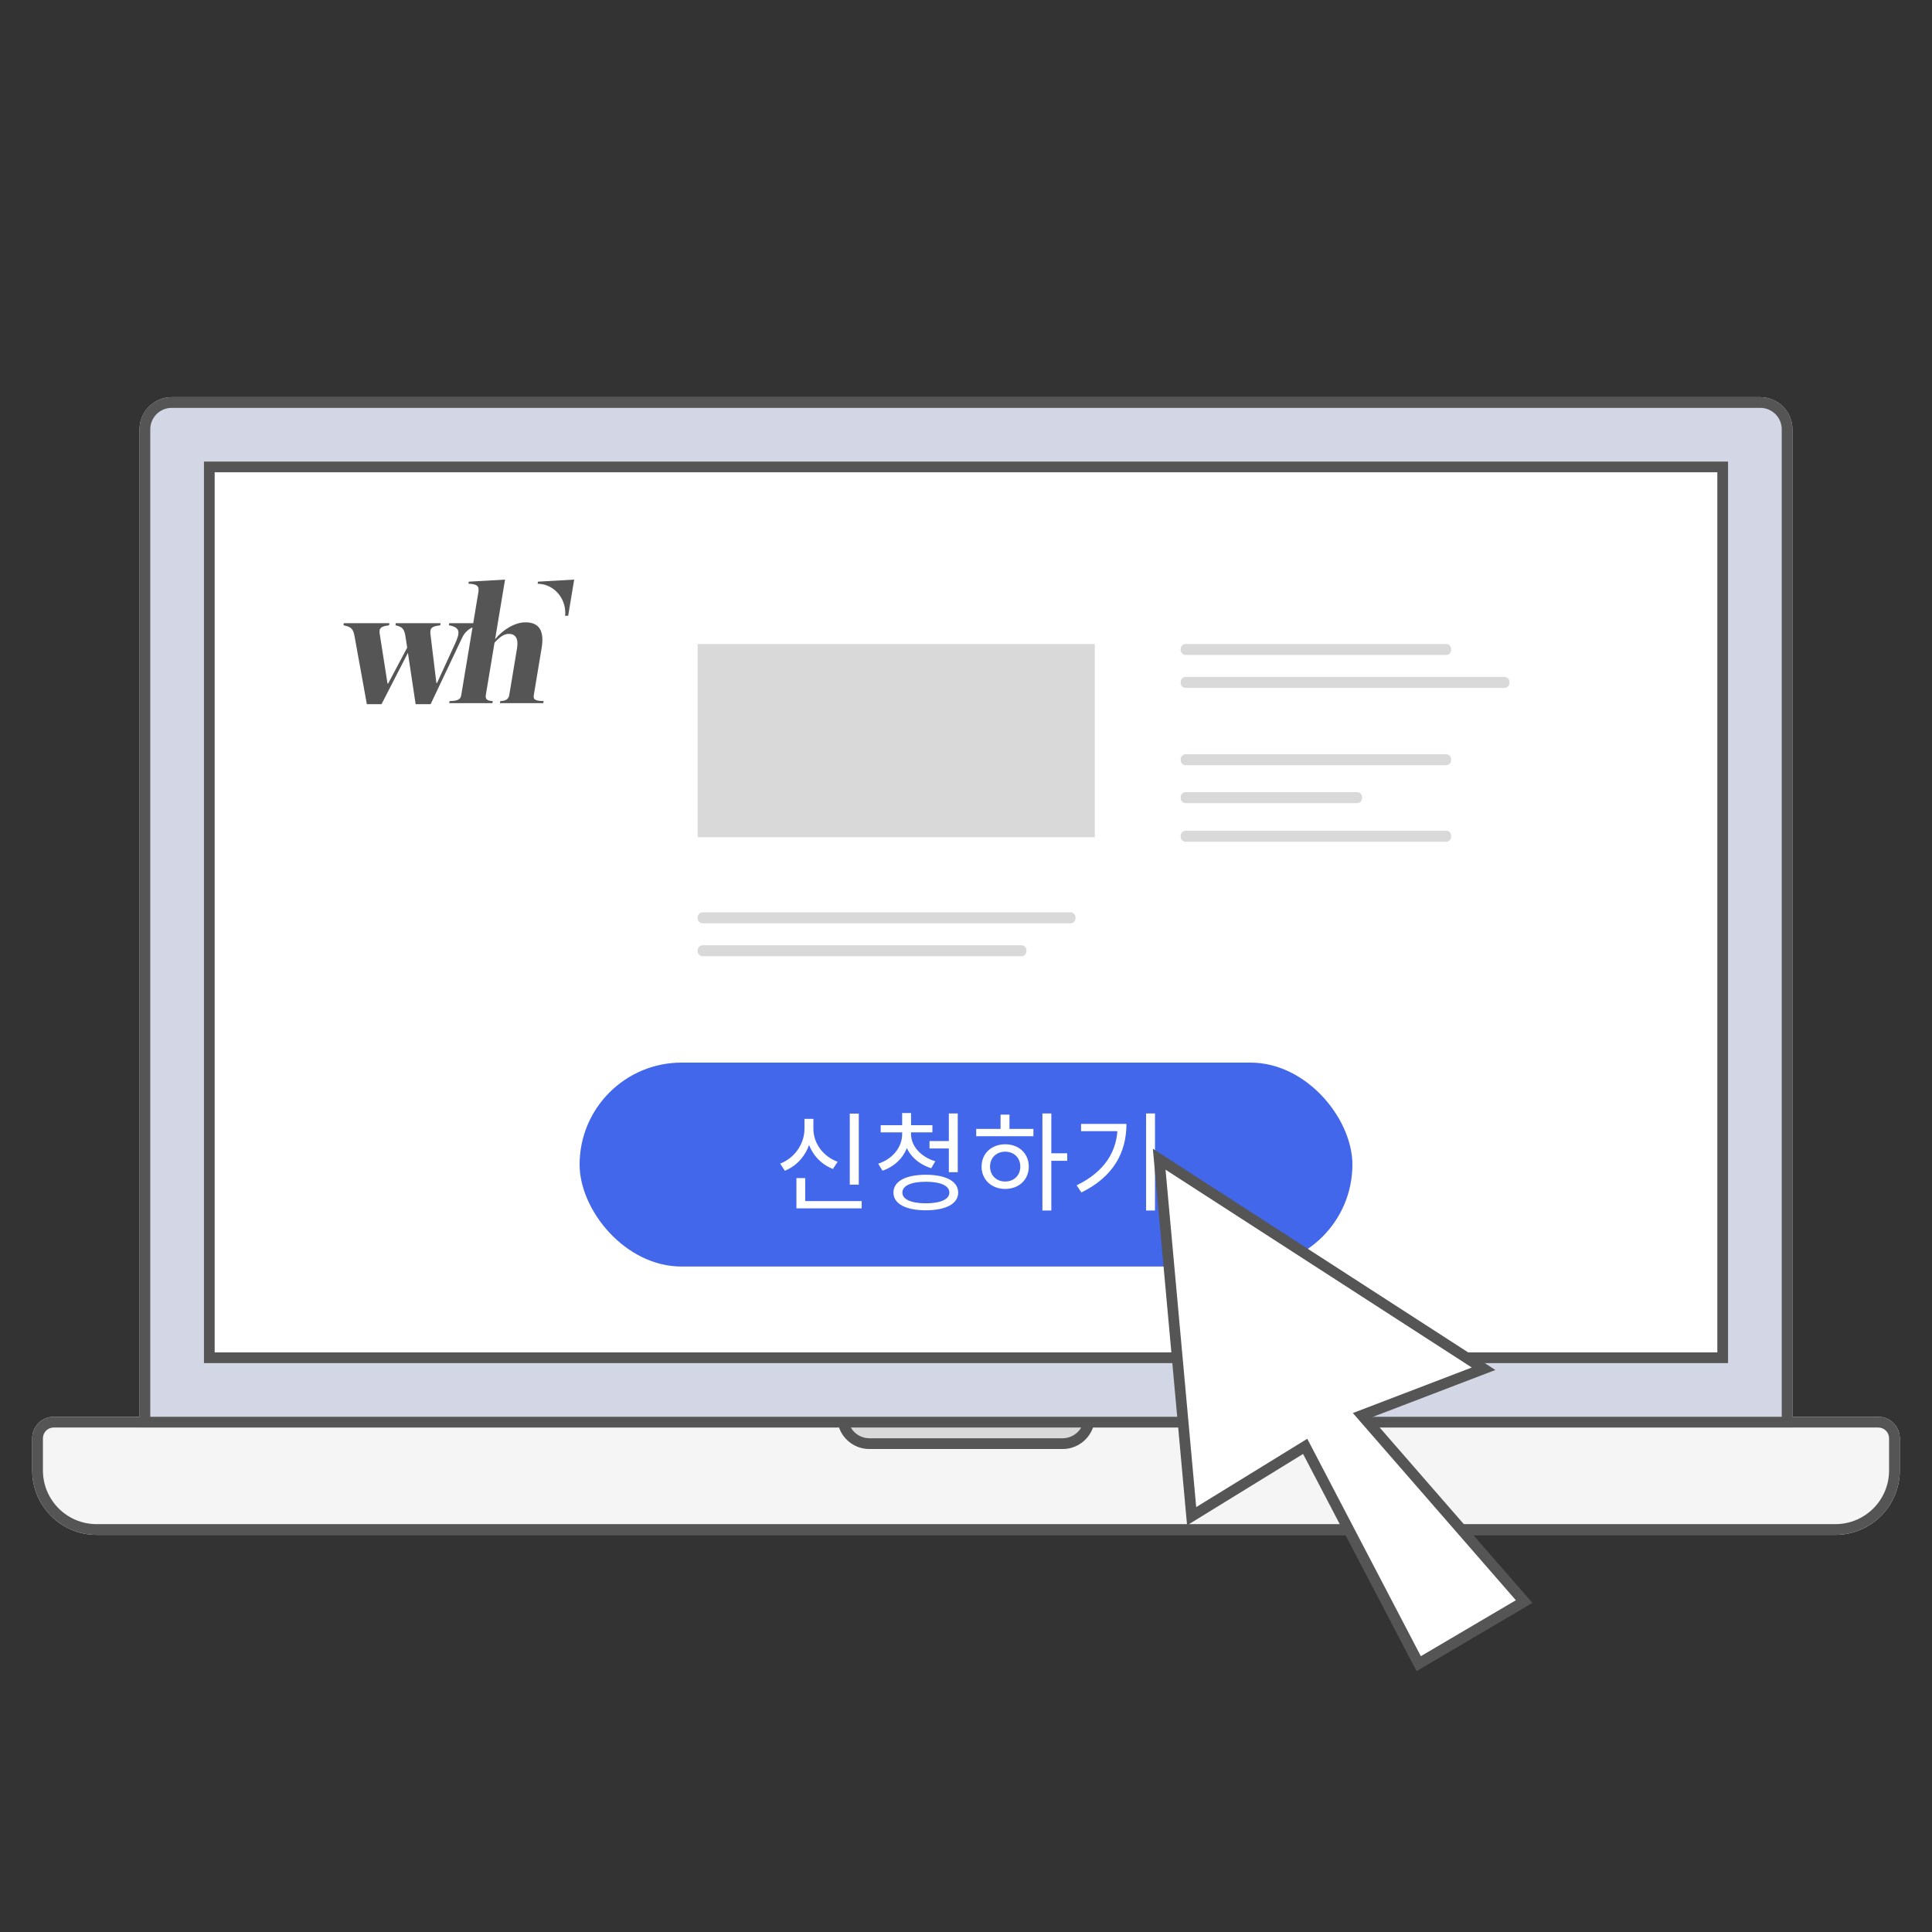 <svg width="180" height="180" viewBox="0 0 180 180" fill="none" xmlns="http://www.w3.org/2000/svg">
<rect x="0" y="0" width="180" height="180" fill="#333333" stroke="none"/>
<path d="M3 134C3 132.895 3.895 132 5 132H175C176.105 132 177 132.895 177 134V137C177 140.314 174.314 143 171 143H9C5.686 143 3 140.314 3 137V134Z" fill="#F5F5F5"/>
<path d="M78 132H102C102 133.657 100.657 135 99 135H81C79.343 135 78 133.657 78 132Z" fill="#D9D9D9"/>
<path d="M13 40C13 38.343 14.343 37 16 37H164C165.657 37 167 38.343 167 40V133H13V40Z" fill="#D3D6E4"/>
<path d="M19 43H161V127H19V43Z" fill="white"/>
<path fill-rule="evenodd" clip-rule="evenodd" d="M19 127V43H161V127H19ZM20 44H160V126H20V44Z" fill="#555555"/>
<path fill-rule="evenodd" clip-rule="evenodd" d="M13 40V132H5C3.895 132 3 132.895 3 134V137C3 140.314 5.686 143 9 143H171C174.314 143 177 140.314 177 137V134C177 132.895 176.105 132 175 132H167V40C167 38.343 165.657 37 164 37H16C14.343 37 13 38.343 13 40ZM164 38H16C14.895 38 14 38.895 14 40V132H166V40C166 38.895 165.105 38 164 38ZM175 133H101.829C101.417 134.165 100.306 135 99 135H81C79.694 135 78.582 134.165 78.171 133H5C4.448 133 4 133.448 4 134V137C4 139.761 6.239 142 9 142H171C173.761 142 176 139.761 176 137V134C176 133.448 175.552 133 175 133ZM99 134C99.74 134 100.387 133.598 100.732 133H79.268C79.613 133.598 80.26 134 81 134H99Z" fill="#555555"/>
<path d="M50.12 54.193L53.495 54L52.934 57.369H52.65C52.651 57.331 52.654 57.293 52.658 57.256C52.662 57.21 52.667 57.164 52.667 57.115C52.667 55.758 51.73 54.639 50.505 54.424C50.4 54.406 50.293 54.395 50.184 54.39C50.168 54.389 50.153 54.387 50.139 54.385C50.122 54.382 50.106 54.38 50.089 54.38L50.12 54.193Z" fill="#555555"/>
<path d="M41.886 65.317C42.719 65.302 42.909 65.141 42.974 64.756L44.024 58.449C43.633 58.629 43.291 58.929 43.075 59.377L40.121 65.608H38.724L38.005 60.822L35.545 65.608H34.178L33.025 59.233C32.891 58.525 32.659 58.398 32 58.254L32.033 58.061H36.282L36.25 58.254C35.687 58.333 35.418 58.43 35.366 58.736C35.353 58.816 35.361 58.945 35.375 59.04L36.103 63.681H36.163L37.937 60.341L37.765 59.233C37.647 58.511 37.413 58.398 36.842 58.254L36.875 58.061H41.051L41.018 58.254C40.426 58.333 40.157 58.43 40.103 58.751C40.089 58.832 40.088 58.928 40.099 59.04L40.657 63.632H40.717L42.419 59.923C42.607 59.507 42.682 59.233 42.7 59.12C42.784 58.622 42.527 58.382 41.82 58.254L41.853 58.061H44.089L44.57 55.171C44.651 54.69 44.55 54.401 43.645 54.384L43.678 54.193L47.053 54L46.128 59.553C46.91 58.608 48.009 57.981 48.959 57.981C50.282 57.981 50.719 58.833 50.463 60.373L49.734 64.756C49.67 65.141 49.792 65.302 50.65 65.317L50.618 65.511H46.578L46.61 65.317C47.132 65.302 47.381 65.141 47.446 64.756L48.173 60.388C48.312 59.553 48.068 59.056 47.4 59.056C46.938 59.056 46.529 59.377 46.074 59.876L45.262 64.756C45.198 65.141 45.394 65.302 45.911 65.317L45.879 65.511H41.853L41.886 65.317Z" fill="#555555"/>
<path d="M50.089 54.384C50.125 54.385 50.151 54.388 50.185 54.391C50.152 54.389 50.122 54.38 50.09 54.38L50.089 54.384Z" fill="#555555"/>
<path d="M110.468 61.024H134.733C134.991 61.024 135.201 60.813 135.201 60.556V60.468C135.201 60.21 134.991 60 134.733 60H110.468C110.211 60 110 60.21 110 60.468V60.556C110 60.813 110.211 61.024 110.468 61.024Z" fill="#D9D9D9"/>
<path d="M140.163 64.09H110.469C110.211 64.09 110.001 63.879 110.001 63.622V63.534C110.001 63.276 110.211 63.066 110.469 63.066H140.163C140.421 63.066 140.631 63.276 140.631 63.534V63.622C140.631 63.879 140.421 64.09 140.163 64.09Z" fill="#D9D9D9"/>
<path d="M110.468 71.292H134.733C134.991 71.292 135.201 71.081 135.201 70.824V70.736C135.201 70.478 134.991 70.268 134.733 70.268H110.468C110.211 70.268 110 70.478 110 70.736V70.824C110 71.081 110.211 71.292 110.468 71.292Z" fill="#D9D9D9"/>
<path d="M134.733 78.421H110.468C110.211 78.421 110 78.21 110 77.953V77.865C110 77.607 110.211 77.397 110.468 77.397H134.733C134.991 77.397 135.201 77.607 135.201 77.865V77.953C135.201 78.21 134.991 78.421 134.733 78.421Z" fill="#D9D9D9"/>
<path d="M126.435 74.826H110.468C110.211 74.826 110 74.615 110 74.358V74.27C110 74.012 110.211 73.802 110.468 73.802H126.435C126.693 73.802 126.903 74.012 126.903 74.27V74.358C126.903 74.615 126.693 74.826 126.435 74.826Z" fill="#D9D9D9"/>
<path d="M65.469 89.09H95.163C95.421 89.09 95.631 88.879 95.631 88.622V88.534C95.631 88.276 95.421 88.066 95.163 88.066H65.469C65.211 88.066 65.001 88.276 65.001 88.534V88.622C65.001 88.879 65.211 89.09 65.469 89.09Z" fill="#D9D9D9"/>
<path d="M99.733 86.024H65.468C65.211 86.024 65 85.813 65 85.556V85.468C65 85.21 65.211 85 65.468 85H99.733C99.991 85 100.201 85.21 100.201 85.468V85.556C100.201 85.813 99.991 86.024 99.733 86.024Z" fill="#D9D9D9"/>
<path d="M102 60H65V78H102V60Z" fill="#D9D9D9"/>
<rect x="54" y="99" width="72" height="19" rx="9.5" fill="#4267EB"/>
<path d="M79.171 103.75V110.37H80.011V103.75H79.171ZM74.201 111.9V112.58H80.281V111.9H74.201ZM74.201 109.76V112.22H75.021V109.76H74.201ZM74.951 104.24V105.16C74.951 106.56 74.051 107.88 72.691 108.41L73.121 109.08C74.641 108.46 75.641 106.92 75.641 105.16V104.24H74.951ZM75.101 104.24V105.16C75.101 106.88 76.101 108.33 77.601 108.91L78.041 108.24C76.691 107.75 75.781 106.52 75.781 105.16V104.24H75.101Z" fill="white"/>
<path d="M84.051 105.28V105.67C84.051 106.89 83.151 107.99 81.821 108.42L82.221 109.07C83.731 108.56 84.731 107.24 84.731 105.67V105.28H84.051ZM84.201 105.28V105.67C84.201 107.15 85.241 108.37 86.761 108.84L87.141 108.19C85.811 107.8 84.881 106.79 84.881 105.67V105.28H84.201ZM82.051 104.83V105.5H86.871V104.83H82.051ZM84.051 103.7V105.07H84.881V103.7H84.051ZM86.601 106.31V107H88.641V106.31H86.601ZM88.401 103.74V109.21H89.231V103.74H88.401ZM86.261 109.45C84.381 109.45 83.241 110.06 83.241 111.11C83.241 112.15 84.381 112.76 86.261 112.76C88.131 112.76 89.271 112.15 89.271 111.11C89.271 110.06 88.131 109.45 86.261 109.45ZM86.261 110.1C87.621 110.1 88.451 110.47 88.451 111.11C88.451 111.74 87.621 112.11 86.261 112.11C84.891 112.11 84.071 111.74 84.071 111.11C84.071 110.47 84.891 110.1 86.261 110.1Z" fill="white"/>
<path d="M97.12 103.74V112.78H97.95V103.74H97.12ZM97.75 107.45V108.15H99.43V107.45H97.75ZM90.95 105.18V105.86H96.28V105.18H90.95ZM93.65 106.61C92.38 106.61 91.45 107.47 91.45 108.69C91.45 109.91 92.38 110.77 93.65 110.77C94.93 110.77 95.85 109.91 95.85 108.69C95.85 107.47 94.93 106.61 93.65 106.61ZM93.65 107.3C94.47 107.3 95.06 107.87 95.06 108.69C95.06 109.5 94.47 110.08 93.65 110.08C92.83 110.08 92.24 109.5 92.24 108.69C92.24 107.87 92.83 107.3 93.65 107.3ZM93.22 103.85V105.49H94.05V103.85H93.22Z" fill="white"/>
<path d="M106.779 103.74V112.78H107.609V103.74H106.779ZM104.129 104.71V104.85C104.129 107.25 102.919 109.17 100.309 110.43L100.749 111.1C103.769 109.62 104.949 107.33 104.949 104.71H104.129ZM100.719 104.71V105.39H104.489V104.71H100.719Z" fill="white"/>
<path d="M108 108L111.022 141.262L121.6 134.754L132.178 155L142 149.215L126.889 131.862L138.222 127.523L108 108Z" fill="white"/>
<path fill-rule="evenodd" clip-rule="evenodd" d="M107.409 107.023L139.321 127.638L127.736 132.073L142.772 149.341L131.978 155.698L121.405 135.461L110.597 142.11L107.409 107.023ZM108.591 108.977L111.447 140.413L121.795 134.047L132.377 154.302L141.228 149.09L126.042 131.65L137.123 127.408L108.591 108.977Z" fill="#555555"/>
</svg>
